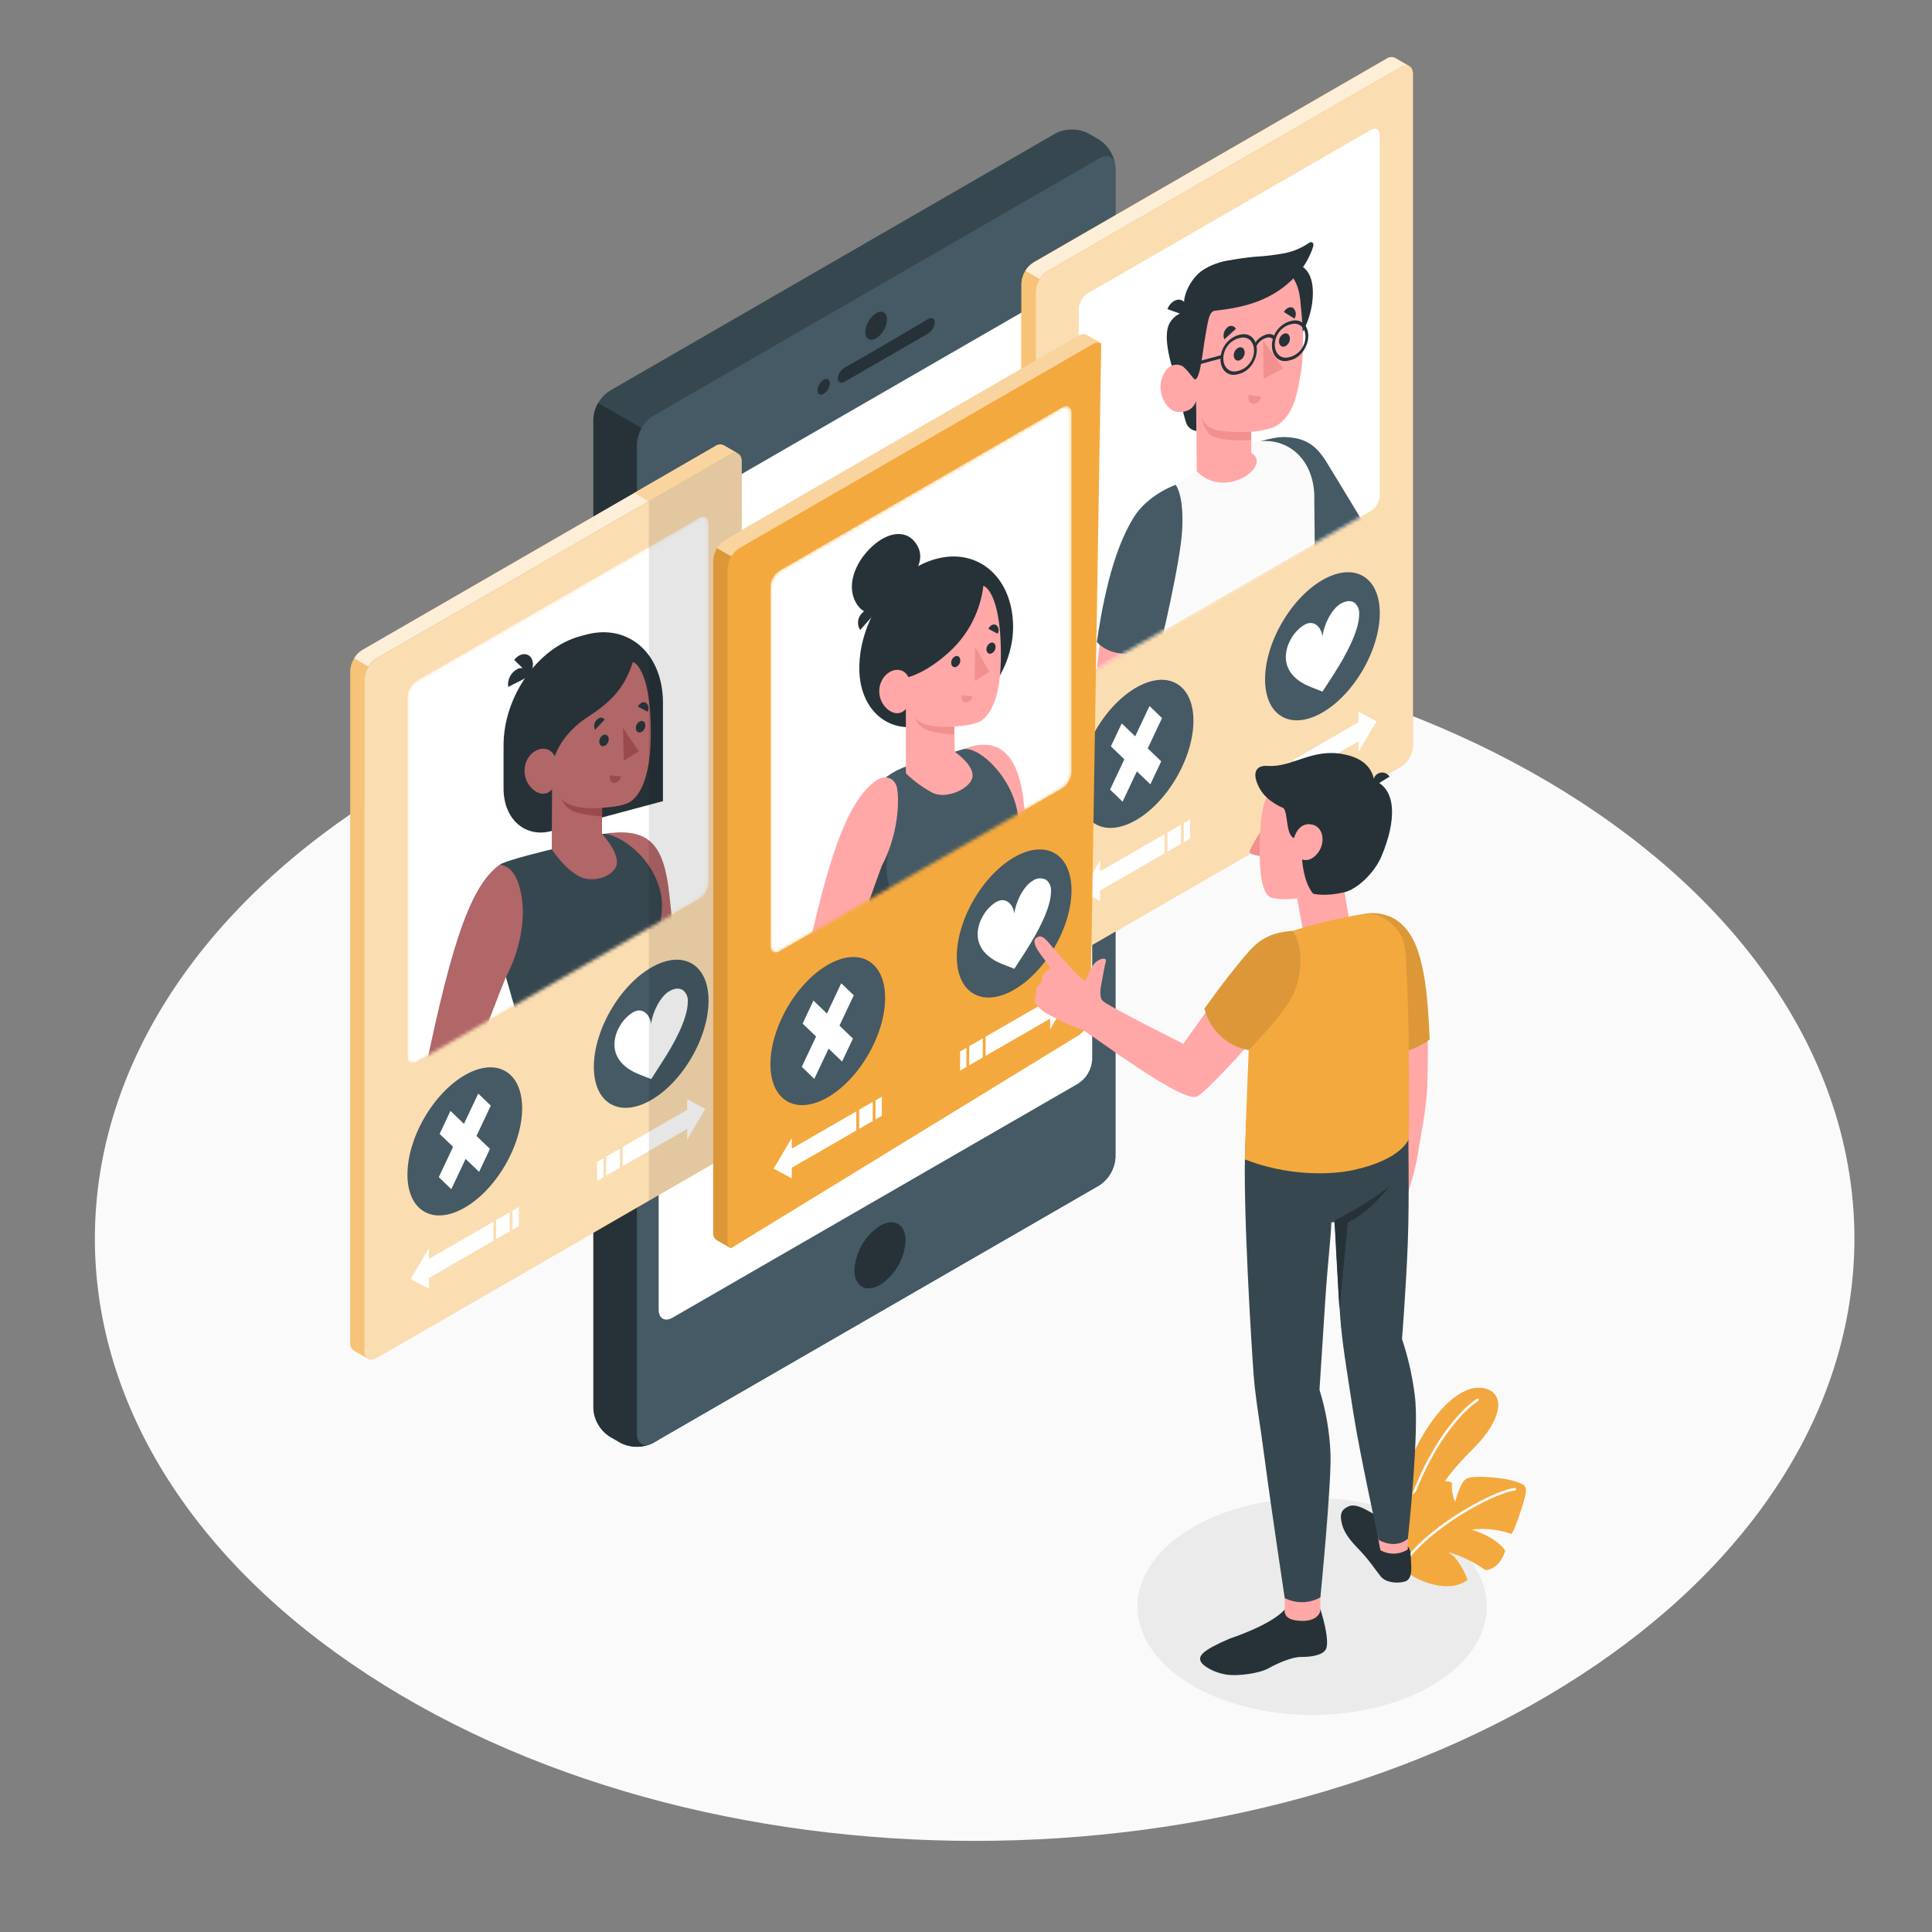 <svg width="564" height="564" viewBox="0 0 564 564" fill="none" xmlns="http://www.w3.org/2000/svg">
<rect x="0" y="0" width="564" height="564" fill="#808080" stroke="none"/>
<path d="M102.918 485.909C203.231 554.57 365.866 554.57 466.134 485.909C566.402 417.247 566.447 305.925 466.134 237.252C365.821 168.58 203.198 168.591 102.918 237.252C2.639 305.914 2.605 417.247 102.918 485.909Z" fill="#FAFAFA"/>
<path d="M383.058 500.651C411.216 500.651 434.043 486.47 434.043 468.977C434.043 451.484 411.216 437.303 383.058 437.303C354.899 437.303 332.072 451.484 332.072 468.977C332.072 486.47 354.899 500.651 383.058 500.651Z" fill="#EBEBEB"/>
<path d="M409.137 441.149C409.21 433.302 411.391 425.619 415.454 418.905C420.845 409.745 427.952 403.609 433.93 405.481C439.502 407.218 438.273 414.776 429.903 422.999C424.038 428.775 418.082 436.107 415.363 444.431L410.66 455.215L409.137 441.149Z" fill="#F4A93E"/>
<path d="M409.137 441.149C409.21 433.302 411.391 425.619 415.454 418.905C420.845 409.745 427.952 403.609 433.93 405.481C439.502 407.218 438.273 414.776 429.903 422.999C424.038 428.775 418.082 436.107 415.363 444.431L410.66 455.215L409.137 441.149Z" fill="#F4A93E"/>
<g opacity="0.1">
<path opacity="0.1" d="M409.137 441.149C409.21 433.302 411.391 425.619 415.454 418.905C420.845 409.745 427.952 403.609 433.93 405.481C439.502 407.218 438.273 414.776 429.903 422.999C424.038 428.775 418.082 436.107 415.363 444.431L410.66 455.215L409.137 441.149Z" fill="black"/>
</g>
<path d="M410.062 444.95C410.136 444.943 410.206 444.913 410.263 444.864C410.319 444.816 410.359 444.751 410.378 444.679C413.965 430.083 423.056 414.719 431.516 408.944C431.557 408.918 431.592 408.884 431.619 408.844C431.646 408.804 431.665 408.759 431.674 408.711C431.684 408.664 431.684 408.615 431.674 408.568C431.664 408.521 431.645 408.476 431.618 408.436C431.561 408.359 431.477 408.306 431.382 408.289C431.288 408.272 431.19 408.293 431.11 408.346C422.515 414.212 413.299 429.778 409.678 444.51C409.658 444.602 409.675 444.699 409.726 444.779C409.776 444.86 409.857 444.917 409.949 444.938C409.985 444.951 410.024 444.955 410.062 444.95Z" fill="white"/>
<path d="M409.08 457.697C411.904 460.199 415.334 461.918 419.029 462.683C425.402 464.082 428.414 461.171 428.414 461.171C428.414 461.171 426.248 454.99 422.695 453.084C426.595 454.201 430.276 455.975 433.58 458.329C433.58 458.329 437.506 458.622 439.423 452.689C439.423 452.689 437.314 448.944 429.621 446.53C433.519 446.056 437.474 446.481 441.183 447.771C441.691 447.996 444.341 440.382 445.21 436.852C446.079 433.321 444.646 433.265 441.905 432.34C439.164 431.415 429.7 430.4 427.861 431.821C426.023 433.242 424.827 438.442 424.827 438.442C423.995 436.686 423.671 434.733 423.891 432.802C421.981 432.13 419.911 432.055 417.958 432.588C414.754 433.49 414.867 435.036 414.731 437.314C414.583 439.606 414.762 441.908 415.262 444.15C415.262 444.15 413.209 442.153 413.547 435.25C413.547 435.25 409.103 438.634 407.219 441.634C405.335 444.635 405.279 452.813 409.08 457.697Z" fill="#F4A93E"/>
<path d="M409.058 458.058C409.126 458.064 409.194 458.051 409.254 458.019C409.314 457.987 409.364 457.938 409.396 457.878C415.228 447.399 435.273 436.029 442.266 435.092C442.314 435.087 442.359 435.072 442.4 435.048C442.442 435.024 442.477 434.993 442.506 434.955C442.534 434.917 442.555 434.873 442.566 434.827C442.577 434.781 442.579 434.733 442.571 434.686C442.565 434.639 442.55 434.593 442.527 434.551C442.503 434.509 442.472 434.473 442.434 434.443C442.396 434.414 442.353 434.392 442.307 434.38C442.261 434.367 442.212 434.364 442.165 434.37C435.058 435.318 414.687 446.88 408.765 457.517C408.741 457.558 408.725 457.604 408.719 457.652C408.713 457.699 408.716 457.747 408.729 457.793C408.741 457.84 408.763 457.883 408.792 457.921C408.822 457.958 408.858 457.99 408.9 458.013C408.947 458.044 409.002 458.059 409.058 458.058Z" fill="white"/>
<path d="M181.19 421.218L177.964 419.357C176.584 418.46 175.436 417.249 174.613 415.824C173.789 414.399 173.314 412.8 173.227 411.156V122.309C173.315 120.665 173.79 119.064 174.614 117.637C175.437 116.21 176.585 114.998 177.964 114.098L308.18 38.916C309.65 38.176 311.273 37.791 312.918 37.791C314.563 37.791 316.186 38.176 317.656 38.916L320.882 40.778C322.261 41.678 323.409 42.89 324.232 44.317C325.055 45.744 325.531 47.344 325.619 48.989V337.836C325.531 339.481 325.055 341.082 324.232 342.509C323.409 343.935 322.261 345.148 320.882 346.048L190.632 421.218C189.168 421.958 187.551 422.343 185.911 422.343C184.271 422.343 182.654 421.958 181.19 421.218Z" fill="#37474F"/>
<path d="M192.278 127.826L174.614 117.674C173.76 119.086 173.282 120.694 173.227 122.344V411.157C173.314 412.8 173.789 414.4 174.613 415.825C175.436 417.25 176.584 418.46 177.964 419.357L181.19 421.219C182.658 421.964 184.281 422.352 185.928 422.352C187.574 422.352 189.197 421.964 190.665 421.219L192.278 420.294V127.826Z" fill="#263238"/>
<path d="M185.928 129.642V418.489C185.928 421.512 188.048 422.73 190.665 421.219L320.882 346.049C322.261 345.149 323.409 343.936 324.232 342.509C325.055 341.083 325.531 339.482 325.619 337.837V48.99C325.619 45.967 323.499 44.749 320.882 46.249L190.631 121.43C189.258 122.334 188.117 123.548 187.3 124.975C186.483 126.401 186.013 128 185.928 129.642Z" fill="#455A64"/>
<path d="M196.339 150.025L314.779 81.668C317.035 80.382 318.84 81.431 318.84 84.015V309.276C318.759 310.683 318.349 312.052 317.644 313.272C316.939 314.493 315.958 315.531 314.779 316.304L196.339 384.66C194.083 385.958 192.278 384.909 192.278 382.314V157.086C192.354 155.673 192.761 154.298 193.467 153.072C194.172 151.845 195.156 150.801 196.339 150.025Z" fill="white"/>
<path d="M255.774 91.437C257.522 90.421 258.943 91.245 258.943 93.275C258.883 94.375 258.564 95.446 258.014 96.4C257.463 97.354 256.696 98.166 255.774 98.769C254.014 99.784 252.593 98.96 252.593 96.941C252.652 95.838 252.971 94.765 253.524 93.808C254.077 92.852 254.848 92.039 255.774 91.437Z" fill="#263238"/>
<path d="M246.603 107.297C253.055 103.732 264.561 96.885 270.923 93.14C272.051 92.508 272.874 92.948 272.874 94.121C272.825 94.781 272.622 95.419 272.281 95.985C271.94 96.552 271.471 97.03 270.912 97.381L246.558 111.448C245.43 112.079 244.584 111.628 244.584 110.455C244.641 109.805 244.855 109.178 245.206 108.628C245.558 108.078 246.037 107.621 246.603 107.297Z" fill="#263238"/>
<path d="M240.444 110.848C241.437 110.284 242.238 110.746 242.238 111.874C242.205 112.495 242.025 113.098 241.713 113.636C241.401 114.173 240.967 114.629 240.444 114.965C239.463 115.54 238.662 115.078 238.662 113.939C238.697 113.32 238.876 112.718 239.185 112.181C239.495 111.644 239.926 111.188 240.444 110.848Z" fill="#263238"/>
<path d="M256.901 357.824C261.03 355.444 264.369 357.373 264.369 362.144C264.231 364.738 263.483 367.263 262.185 369.513C260.888 371.763 259.077 373.675 256.901 375.094C252.773 377.474 249.423 375.545 249.423 370.773C249.565 368.179 250.317 365.655 251.616 363.406C252.915 361.156 254.726 359.244 256.901 357.824Z" fill="#263238"/>
<path d="M411.461 19.322L407.276 16.92C406.875 16.727 406.428 16.647 405.985 16.689C405.542 16.73 405.118 16.892 404.76 17.157L301.695 76.636C300.667 77.308 299.811 78.212 299.198 79.277C298.584 80.341 298.23 81.534 298.164 82.761V278.807C298.122 279.237 298.192 279.67 298.365 280.065C298.539 280.461 298.812 280.804 299.157 281.063L303.331 283.477L404.715 221.325C405.744 220.653 406.599 219.748 407.213 218.684C407.826 217.62 408.18 216.426 408.246 215.2L411.461 19.322Z" fill="#F4A93E"/>
<path d="M303.308 283.478L299.202 281.098C298.854 280.84 298.58 280.497 298.405 280.101C298.231 279.706 298.164 279.271 298.209 278.842V82.761C298.253 81.457 298.642 80.188 299.337 79.084L303.511 81.498C302.812 82.6 302.422 83.87 302.383 85.175V281.233C302.337 281.655 302.398 282.081 302.559 282.473C302.721 282.865 302.978 283.211 303.308 283.478Z" fill="#F4A93E"/>
<path opacity="0.3" d="M303.308 283.478L299.202 281.098C298.854 280.84 298.58 280.497 298.405 280.101C298.231 279.706 298.164 279.271 298.209 278.842V82.761C298.253 81.457 298.642 80.188 299.337 79.084L303.511 81.498C302.812 82.6 302.422 83.87 302.383 85.175V281.233C302.337 281.655 302.398 282.081 302.559 282.473C302.721 282.865 302.978 283.211 303.308 283.478Z" fill="white"/>
<path d="M305.88 79.061L408.946 19.559C410.897 18.431 412.476 19.345 412.476 21.601V217.704C412.41 218.93 412.056 220.124 411.443 221.188C410.83 222.253 409.974 223.157 408.946 223.829L305.892 283.331C303.929 284.459 302.35 283.545 302.35 281.289V85.175C302.416 83.95 302.771 82.759 303.384 81.696C303.998 80.634 304.853 79.731 305.88 79.061Z" fill="#F4A93E"/>
<path opacity="0.6" d="M305.88 79.061L408.946 19.559C410.897 18.431 412.476 19.345 412.476 21.601V217.704C412.41 218.93 412.056 220.124 411.443 221.188C410.83 222.253 409.974 223.157 408.946 223.829L305.892 283.331C303.929 284.459 302.35 283.545 302.35 281.289V85.175C302.416 83.95 302.771 82.759 303.384 81.696C303.998 80.634 304.853 79.731 305.88 79.061Z" fill="white"/>
<path d="M407.264 16.92L411.302 19.255C410.912 19.111 410.492 19.065 410.079 19.12C409.666 19.175 409.273 19.329 408.933 19.571L305.868 79.061C304.888 79.667 304.07 80.504 303.488 81.498L299.314 79.084C299.893 78.084 300.711 77.243 301.695 76.636L404.749 17.146C405.106 16.879 405.53 16.717 405.974 16.678C406.418 16.638 406.865 16.722 407.264 16.92Z" fill="#F4A93E"/>
<path opacity="0.8" d="M407.264 16.92L411.302 19.255C410.912 19.111 410.492 19.065 410.079 19.12C409.666 19.175 409.273 19.329 408.933 19.571L305.868 79.061C304.888 79.667 304.07 80.504 303.488 81.498L299.314 79.084C299.893 78.084 300.711 77.243 301.695 76.636L404.749 17.146C405.106 16.879 405.53 16.717 405.974 16.678C406.418 16.638 406.865 16.722 407.264 16.92Z" fill="white"/>
<path d="M343.491 226.909C350.029 215.584 350.028 203.344 343.489 199.569C336.95 195.793 326.349 201.913 319.811 213.238C313.273 224.562 313.274 236.803 319.812 240.578C326.351 244.353 336.952 238.233 343.491 226.909Z" fill="#455A64"/>
<path d="M338.986 222.26L335.05 218.47L339.235 209.627L335.569 206.107L331.395 214.951L327.458 211.172L324.3 217.872L328.225 221.663L324.052 230.506L327.706 234.025L331.88 225.182L335.817 228.961L338.986 222.26Z" fill="white"/>
<path d="M397.89 195.501C404.428 184.176 404.427 171.936 397.889 168.16C391.35 164.385 380.749 170.505 374.21 181.829C367.672 193.154 367.673 205.394 374.212 209.17C380.751 212.945 391.352 206.825 397.89 195.501Z" fill="#455A64"/>
<path d="M396.774 179.352C396.837 178.721 396.747 178.084 396.511 177.494C396.276 176.905 395.902 176.382 395.421 175.968C394.439 175.269 392.995 175.302 391.405 176.216C388.664 177.795 386.408 182.556 386.058 185.815C385.72 182.95 383.464 180.796 380.723 182.431C379.012 183.504 377.624 185.021 376.707 186.819C375.869 188.323 375.405 190.006 375.354 191.726C375.354 196.633 379.29 199.227 382.595 200.536L386.07 201.901L389.555 196.52C392.838 191.343 396.774 184.202 396.774 179.352Z" fill="white"/>
<path d="M344.762 246.334L340.803 248.623V243.04L344.762 240.75V246.334Z" fill="white"/>
<path d="M339.968 243.512L321.131 254.386V251.272L315.852 260.229L321.131 263.083V259.969L339.968 249.095V243.512Z" fill="white"/>
<path d="M347.424 244.787L345.597 245.847V240.275L347.424 239.203V244.787Z" fill="white"/>
<path d="M372.928 224.483L376.898 222.193V227.777L372.928 230.067V224.483Z" fill="white"/>
<path d="M377.722 227.303L396.559 216.429V219.531L401.838 210.586L396.559 207.732V210.846L377.722 221.72V227.303Z" fill="white"/>
<path d="M370.266 226.029L372.104 224.969V230.541L370.266 231.601V226.029Z" fill="white"/>
<path d="M317.577 85.615L400.112 37.968C401.59 37.111 402.797 37.799 402.797 39.514V144.575C402.747 145.505 402.478 146.41 402.011 147.216C401.545 148.022 400.894 148.705 400.112 149.212L317.577 196.779C316.099 197.637 314.903 196.937 314.903 195.234V90.24C314.956 89.314 315.226 88.413 315.69 87.609C316.154 86.806 316.801 86.123 317.577 85.615Z" fill="white"/>
<mask id="mask0_78_723" style="mask-type:alpha" maskUnits="userSpaceOnUse" x="314" y="37" width="89" height="161">
<path d="M317.577 85.615L400.112 37.968C401.59 37.111 402.797 37.799 402.797 39.514V144.575C402.747 145.505 402.478 146.41 402.011 147.216C401.545 148.022 400.894 148.705 400.112 149.212L317.577 196.779C316.099 197.637 314.903 196.937 314.903 195.234V90.24C314.956 89.314 315.226 88.413 315.69 87.609C316.154 86.806 316.801 86.123 317.577 85.615Z" fill="white"/>
</mask>
<g mask="url(#mask0_78_723)">
<path d="M375.251 130.012C375.251 130.012 381.737 128.005 387.14 136.532C390.817 142.33 403.654 164.337 403.654 164.337C403.654 164.337 428.639 151.151 430.026 149.358C431.414 147.564 431.346 144.112 431.56 142.217C431.91 139.059 430.748 136.341 430.59 135.201C430.297 133.216 433.151 133.103 434.572 135.867C435.599 137.875 435.7 140.176 436.569 140.198C437.829 139.313 439.003 138.313 440.077 137.209C441.622 135.517 444.42 132.697 446.54 133.081C446.901 133.164 447.228 133.354 447.479 133.626C447.73 133.897 447.894 134.238 447.95 134.603C448.011 135.769 448.278 136.915 448.74 137.987C449.084 138.394 449.365 138.851 449.575 139.341C449.642 140.069 449.642 140.801 449.575 141.529C449.665 142.578 450.703 143.018 450.827 144.045C450.785 144.835 450.694 145.623 450.556 146.402C450.556 146.91 450.725 147.35 450.714 147.857C450.605 148.9 450.153 149.876 449.428 150.632C447.319 153.097 444.814 155.193 442.017 156.836C439.761 158.325 436.738 159.645 434.121 161.044C431.504 162.442 402.131 184.991 398.183 182.352C394.235 179.712 374.619 151.061 374.619 151.061C370.152 138.427 375.251 130.012 375.251 130.012Z" fill="#FFA8A7"/>
<path d="M363.858 130.205C363.858 130.205 371.01 127.306 375.646 127.61C380.282 127.915 383.722 129.223 387.118 134.694C391.63 141.992 399.176 154.603 399.176 154.603C395.987 161.16 390.897 166.604 384.568 170.226L370.728 149.336L363.858 130.205Z" fill="#455A64"/>
<path d="M341.174 142.838C338.782 144.755 337.018 147.344 336.109 150.272C335.051 153.806 334.534 157.479 334.575 161.168V184.913L334.271 229.852C349.341 234.985 368.494 230.461 384.568 212.594C384.568 212.594 383.677 155.066 383.677 145.669C383.677 145.241 383.677 144.812 383.677 144.372C383.102 131.051 371.596 124.869 360.271 131.276L350.762 136.645L341.208 142.838H341.174Z" fill="#FAFAFA"/>
<path d="M351.483 93.973C351.483 104.125 358.601 110.408 367.366 108.051C376.13 105.693 383.259 95.586 383.259 85.491C383.259 75.395 375.679 75.339 366.903 77.707C358.127 80.076 351.483 83.832 351.483 93.973Z" fill="#263238"/>
<path d="M343.193 110.002C343.193 110.002 345.528 122.072 346.476 123.91C346.757 124.443 347.168 124.898 347.671 125.231C348.173 125.564 348.751 125.765 349.352 125.817L349.183 116.928L343.193 110.002Z" fill="#263238"/>
<path d="M346.126 91.029C345.2 91.178 344.318 91.525 343.539 92.047C342.76 92.569 342.103 93.253 341.614 94.052C339.685 96.838 340.756 103.674 343.159 110.002L347.57 109.404L346.126 91.029Z" fill="#263238"/>
<path d="M348.923 109.056C348.043 109.902 346.78 108.277 345.686 107.251C344.592 106.224 341.038 105.378 339.268 110.172C337.497 114.966 340.824 119.975 343.633 120.245C348.461 120.696 349.183 116.929 349.183 116.929L349.352 137.538C357.451 146.133 371.641 136.003 365.268 132.202V126.077C367.487 125.885 369.676 125.431 371.788 124.723C375.33 123.133 377.563 119.309 378.646 114.571C380.372 106.98 381.037 101.035 379.56 87.421C377.958 72.486 362.47 76.479 354.112 84.792C345.754 93.106 348.923 109.056 348.923 109.056Z" fill="#FFA8A7"/>
<path d="M356.289 104.905C356.291 103.372 356.765 101.877 357.648 100.624C358.53 99.37 359.776 98.419 361.218 97.9L361.985 97.697C364.704 96.963 366.904 98.926 366.904 102.062C366.904 105.198 364.704 108.345 361.985 109.078L361.218 109.281C358.5 110.003 356.289 108.04 356.289 104.905ZM361.218 98.858C360.018 99.29 358.981 100.083 358.248 101.126C357.515 102.17 357.123 103.415 357.124 104.69C357.124 107.296 358.962 108.92 361.218 108.322L361.985 108.119C363.185 107.686 364.221 106.893 364.954 105.85C365.686 104.806 366.08 103.563 366.08 102.288C366.08 99.682 364.241 98.046 361.985 98.655L361.218 98.858Z" fill="#263238"/>
<path d="M371.314 100.889C371.314 99.354 371.787 97.857 372.67 96.601C373.552 95.346 374.8 94.393 376.244 93.873L377 93.67C379.718 92.948 381.929 94.899 381.929 98.035C381.929 101.171 379.673 104.318 377 105.051L376.244 105.254C373.525 106.033 371.314 104.025 371.314 100.889ZM376.244 94.832C375.045 95.265 374.008 96.057 373.276 97.101C372.543 98.144 372.15 99.388 372.149 100.663C372.149 103.269 373.988 104.893 376.244 104.295L377 104.092C378.2 103.66 379.237 102.868 379.97 101.824C380.703 100.781 381.095 99.536 381.094 98.261C381.094 95.655 379.267 94.031 377 94.628L376.244 94.832Z" fill="#263238"/>
<path d="M366.847 100.955C367.383 99.888 368.32 99.077 369.453 98.699C369.822 98.523 370.236 98.464 370.639 98.53C371.043 98.597 371.416 98.786 371.709 99.071L372.374 98.316C372 97.92 371.511 97.652 370.977 97.551C370.442 97.45 369.889 97.52 369.396 97.752C368.689 97.989 368.035 98.364 367.473 98.856C366.912 99.348 366.454 99.947 366.125 100.617L366.847 100.955Z" fill="#263238"/>
<path d="M346.272 107.385L356.752 104.576V103.617L346.272 106.426V107.385Z" fill="#263238"/>
<path d="M348.923 110.769C348.483 110.905 346.791 108.118 345.685 107.25C344.163 106.054 346.125 91.029 346.125 91.029C344.366 87.149 347.614 81.294 351.021 78.914C353.455 77.347 356.205 76.338 359.075 75.959C361.511 75.508 363.948 75.169 366.362 74.944C369.326 74.788 372.277 74.434 375.194 73.884C377.695 73.35 380.068 72.331 382.176 70.883C382.887 70.387 383.609 70.883 383.383 71.831C383.179 72.608 382.899 73.363 382.548 74.087C381.923 75.55 381.136 76.938 380.202 78.226C379.169 79.571 378.038 80.838 376.818 82.016C370.287 88.198 362.03 89.912 354.755 90.691C353.119 90.871 352.769 92.8 351.878 98.045C351.066 102.704 350.412 110.341 348.923 110.769Z" fill="#263238"/>
<path d="M346.137 92.146L340.79 90.24C341.546 88.266 343.362 87.082 344.84 87.6C346.317 88.119 346.893 90.24 346.137 92.146Z" fill="#263238"/>
<path d="M365.245 126.076C365.245 126.076 357.349 126.358 354.552 125.4C352.88 124.817 351.503 123.602 350.717 122.016C351.099 123.683 351.842 125.246 352.894 126.595C354.924 129.043 365.245 128.479 365.245 128.479V126.076Z" fill="#F28F8F"/>
<path d="M363.35 102.897C363.359 103.403 363.211 103.899 362.926 104.317C362.641 104.735 362.234 105.054 361.76 105.232C360.88 105.457 360.169 104.792 360.169 103.743C360.161 103.238 360.31 102.744 360.595 102.328C360.88 101.912 361.287 101.594 361.76 101.419C362.64 101.182 363.35 101.848 363.35 102.897Z" fill="#263238"/>
<path d="M360.79 95.993L357.406 99.072C357.172 98.496 357.122 97.861 357.263 97.255C357.405 96.649 357.73 96.102 358.195 95.688C358.361 95.488 358.574 95.333 358.815 95.237C359.056 95.14 359.317 95.105 359.575 95.136C359.833 95.166 360.079 95.26 360.292 95.41C360.504 95.56 360.675 95.76 360.79 95.993Z" fill="#263238"/>
<path d="M364.535 115.258L368.156 115.856C368.052 116.431 367.748 116.952 367.298 117.325C366.849 117.699 366.281 117.901 365.696 117.897C364.693 117.739 364.174 116.555 364.535 115.258Z" fill="#F28F8F"/>
<path d="M377.879 93.015L374.788 91.087C375.42 89.959 376.627 89.361 377.484 89.891C377.915 90.277 378.192 90.805 378.265 91.379C378.337 91.953 378.2 92.534 377.879 93.015Z" fill="#263238"/>
<path d="M376.559 98.834C376.568 99.34 376.42 99.836 376.135 100.254C375.85 100.672 375.443 100.992 374.969 101.169C374.089 101.395 373.378 100.729 373.378 99.68C373.37 99.176 373.519 98.681 373.804 98.265C374.089 97.849 374.496 97.531 374.969 97.356C375.849 97.12 376.559 97.785 376.559 98.834Z" fill="#263238"/>
<path d="M368.708 99.467L368.888 110.544L374.585 107.566L368.708 99.467Z" fill="#F28F8F"/>
<path d="M318.761 210.779C322.145 165.004 328.913 148.592 340.023 143.775C343.87 146.652 344.806 160.109 340.779 170.329C340.779 170.329 332.116 200.841 331.62 211.219C331.375 220.87 331.972 230.525 333.402 240.073C333.47 240.648 333.662 241.202 333.964 241.696C334.265 242.191 334.67 242.614 335.151 242.938C337.587 244.528 337.407 246.829 339.177 249.018C340.542 250.721 341.817 251.026 341.558 251.657C341.291 252.306 340.809 252.842 340.192 253.176C339.575 253.509 338.862 253.618 338.174 253.485C337.083 253.136 336.066 252.589 335.173 251.872C335.878 254.272 336.939 256.553 338.32 258.64C341.501 263.49 341.343 266.75 333.898 267.855C329.24 268.543 325.845 265.599 323.498 253.958C322.821 250.574 321.242 244.528 320.565 240.163C318.659 227.665 318.219 218.156 318.761 210.779Z" fill="#FFA8A7"/>
<path d="M343.193 141.529C343.193 141.529 335.071 144.372 330.965 151.027C326.859 157.682 322.945 168.376 320.204 187.382C320.204 187.382 325.348 194.41 338.748 188.51C338.748 188.51 344.591 164.27 345.11 154.67C345.674 144.282 343.193 141.529 343.193 141.529Z" fill="#455A64"/>
</g>
<path d="M107.351 396.616L103.245 394.236C102.899 393.978 102.626 393.634 102.452 393.239C102.278 392.843 102.21 392.41 102.253 391.98V195.889C102.3 194.589 102.689 193.324 103.381 192.223L107.566 194.637C106.862 195.737 106.472 197.008 106.438 198.314V394.36C106.391 394.783 106.45 395.21 106.609 395.604C106.769 395.998 107.024 396.346 107.351 396.616Z" fill="#F4A93E"/>
<path opacity="0.3" d="M107.351 396.616L103.245 394.236C102.899 393.978 102.626 393.634 102.452 393.239C102.278 392.843 102.21 392.41 102.253 391.98V195.889C102.3 194.589 102.689 193.324 103.381 192.223L107.566 194.637C106.862 195.737 106.472 197.008 106.438 198.314V394.36C106.391 394.783 106.45 395.21 106.609 395.604C106.769 395.998 107.024 396.346 107.351 396.616Z" fill="white"/>
<path d="M109.923 192.188L212.989 132.686C214.94 131.558 216.519 132.483 216.519 134.728V330.786C216.453 332.012 216.099 333.206 215.486 334.27C214.872 335.334 214.017 336.239 212.989 336.911L109.934 396.401C107.983 397.529 106.393 396.616 106.393 394.36V198.313C106.458 197.087 106.812 195.893 107.426 194.829C108.039 193.765 108.895 192.86 109.923 192.188Z" fill="#F4A93E"/>
<path opacity="0.6" d="M109.923 192.188L212.989 132.686C214.94 131.558 216.519 132.483 216.519 134.728V330.786C216.453 332.012 216.099 333.206 215.486 334.27C214.872 335.334 214.017 336.239 212.989 336.911L109.934 396.401C107.983 397.529 106.393 396.616 106.393 394.36V198.313C106.458 197.087 106.812 195.893 107.426 194.829C108.039 193.765 108.895 192.86 109.923 192.188Z" fill="white"/>
<path d="M211.308 130.036L215.346 132.371C214.956 132.228 214.536 132.184 214.125 132.243C213.713 132.302 213.323 132.462 212.989 132.709L109.923 192.189C108.931 192.788 108.108 193.631 107.532 194.636L103.358 192.222C103.934 191.217 104.752 190.371 105.738 189.763L208.793 130.273C209.151 130.009 209.575 129.848 210.019 129.809C210.462 129.769 210.908 129.851 211.308 130.047V130.036Z" fill="#F4A93E"/>
<path opacity="0.8" d="M211.308 130.036L215.346 132.371C214.956 132.228 214.536 132.184 214.125 132.243C213.713 132.302 213.323 132.462 212.989 132.709L109.923 192.189C108.931 192.788 108.108 193.631 107.532 194.636L103.358 192.222C103.934 191.217 104.752 190.371 105.738 189.763L208.793 130.273C209.151 130.009 209.575 129.848 210.019 129.809C210.462 129.769 210.908 129.851 211.308 130.047V130.036Z" fill="white"/>
<path d="M147.527 340.036C154.065 328.712 154.064 316.471 147.525 312.696C140.986 308.921 130.385 315.04 123.847 326.365C117.309 337.689 117.31 349.93 123.849 353.705C130.387 357.48 140.989 351.361 147.527 340.036Z" fill="#455A64"/>
<path d="M143.03 335.388L139.094 331.609L143.279 322.765L139.613 319.246L135.439 328.09L131.502 324.3L128.344 331.011L132.269 334.79L128.096 343.633L131.75 347.153L135.924 338.309L139.861 342.099L143.03 335.388Z" fill="white"/>
<path d="M201.943 308.62C208.481 297.295 208.48 285.055 201.941 281.28C195.402 277.504 184.801 283.624 178.263 294.948C171.725 306.273 171.726 318.514 178.265 322.289C184.803 326.064 195.405 319.944 201.943 308.62Z" fill="#455A64"/>
<path d="M200.784 292.422C200.84 291.8 200.747 291.173 200.512 290.594C200.276 290.015 199.905 289.501 199.43 289.095C198.449 288.395 197.005 288.418 195.415 289.343C192.674 290.911 190.418 295.682 190.079 298.931C189.73 296.077 187.474 293.923 184.733 295.547C183.026 296.624 181.639 298.139 180.717 299.935C179.879 301.434 179.414 303.113 179.363 304.83C179.363 309.737 183.3 312.332 186.605 313.64L190.091 315.016L193.565 309.624C196.881 304.481 200.784 297.329 200.784 292.422Z" fill="white"/>
<path d="M148.805 359.459L144.846 361.748V356.165L148.805 353.875V359.459Z" fill="white"/>
<path d="M144.011 356.651L125.185 367.525V364.411L119.895 373.368L125.185 376.21V373.097L144.011 362.223V356.651Z" fill="white"/>
<path d="M151.467 357.925L149.64 358.986V353.402L151.467 352.342V357.925Z" fill="white"/>
<path d="M176.972 337.621L180.942 335.32V340.904L176.972 343.194V337.621Z" fill="white"/>
<path d="M181.766 340.43L200.603 329.556V332.669L205.882 323.713L200.603 320.859V323.972L181.766 334.846V340.43Z" fill="white"/>
<path d="M174.31 339.156L176.148 338.096V343.679L174.31 344.74V339.156Z" fill="white"/>
<mask id="mask1_78_723" style="mask-type:alpha" maskUnits="userSpaceOnUse" x="118" y="150" width="89" height="161">
<path d="M121.621 198.753L204.168 151.152C205.657 150.294 206.853 150.994 206.853 152.697V257.77C206.8 258.699 206.53 259.603 206.063 260.409C205.597 261.214 204.948 261.898 204.168 262.406L121.632 309.974C120.155 310.82 118.959 310.132 118.959 308.418V203.389C119.007 202.462 119.273 201.559 119.736 200.753C120.198 199.948 120.844 199.263 121.621 198.753Z" fill="white"/>
</mask>
<g mask="url(#mask1_78_723)">
<path d="M121.621 198.753L204.168 151.152C205.657 150.294 206.853 150.994 206.853 152.697V257.77C206.8 258.699 206.53 259.603 206.063 260.409C205.597 261.214 204.948 261.898 204.168 262.406L121.632 309.974C120.155 310.82 118.959 310.132 118.959 308.418V203.389C119.007 202.462 119.273 201.559 119.736 200.753C120.198 199.948 120.844 199.263 121.621 198.753Z" fill="white"/>
<path d="M187.248 304.097C177.299 260.444 165.331 252.525 175.968 243.445C188.376 241.55 193.125 245.441 195.031 258.233C195.967 264.482 197.986 290.652 200.524 300.431C202.78 309.027 205.758 319.664 209.097 325.811C209.37 326.327 209.763 326.77 210.241 327.103C210.72 327.437 211.271 327.651 211.85 327.729C214.963 328.169 215.877 329.917 218.415 331.214C220.389 332.218 221.855 331.959 221.799 332.658C221.651 333.432 221.272 334.143 220.713 334.696C220.153 335.25 219.438 335.621 218.663 335.76C217.421 335.888 216.166 335.804 214.952 335.512C216.445 337.48 218.279 339.164 220.366 340.487C225.239 343.634 226.006 346.713 218.313 350.83C213.474 353.414 208.939 352.15 202.938 342.337C200.616 338.712 198.59 334.906 196.881 330.955C192.719 320.352 188.906 311.114 187.248 304.097Z" fill="#B16668"/>
<path d="M193.531 233.878L160.999 242.598C153.273 244.673 147.001 239.112 147.001 230.19V217.613C147.001 203.31 157.04 189.029 169.426 185.713L171.106 185.262C183.514 181.945 193.531 190.845 193.531 205.148V233.878Z" fill="#263238"/>
<path d="M154.536 197.004C155.856 195.244 155.946 192.83 154.728 191.635C153.51 190.439 151.445 190.879 150.114 192.639L154.536 197.004Z" fill="#263238"/>
<path d="M154.738 197.274C154.69 196.849 154.535 196.443 154.288 196.093C154.041 195.744 153.71 195.463 153.325 195.276C152.94 195.089 152.514 195.003 152.086 195.025C151.659 195.047 151.244 195.176 150.88 195.401C149.989 195.903 149.271 196.663 148.82 197.582C148.369 198.5 148.206 199.533 148.354 200.545L154.738 197.274Z" fill="#263238"/>
<path d="M161.112 247.922C161.112 247.922 147.576 251.125 145.895 252.434C155.731 262.969 147.688 285.225 147.688 285.225L153.148 304.232C148.337 312.262 144.573 320.875 141.947 329.86C138.687 340.655 136.6 348.776 134.051 381.285C146.955 391.561 189.943 380.326 200.874 360.857C200.874 360.857 197.489 339.538 193.169 319.742C189.988 305.292 186.852 297.475 187.631 292.263C193.384 270.245 193.835 264.763 192.82 260.465C189.943 248.384 178.596 242.733 175.798 243.489L161.112 247.922Z" fill="#37474F"/>
<path d="M184.766 193.225C187.225 194.24 190.271 200.557 189.966 215.604C189.707 228.351 186.153 232.434 184.326 233.821C182.499 235.209 179.103 235.57 175.742 235.829V243.432C175.742 243.432 180.378 248.406 180.085 251.971C179.791 255.535 173.396 258.073 169.064 255.829C164.733 253.584 161.078 247.933 161.078 247.933L161.157 230.415C161.157 230.415 159.183 233.156 155.844 230.674C154.439 229.553 153.503 227.948 153.217 226.173C152.931 224.398 153.317 222.581 154.299 221.075C156.453 217.973 160.424 217.601 161.958 220.782C161.958 220.782 163.819 214.318 171.534 209.332C178.539 204.82 182.329 200.782 184.766 193.225Z" fill="#B16668"/>
<path d="M177.704 215.706C177.727 216.145 177.613 216.579 177.379 216.951C177.145 217.322 176.801 217.612 176.396 217.781C175.64 218.03 174.986 217.499 174.952 216.586C174.929 216.148 175.041 215.715 175.273 215.343C175.505 214.972 175.846 214.681 176.249 214.51C177.016 214.319 177.671 214.804 177.704 215.706Z" fill="#263238"/>
<path d="M178.077 226.355L181.28 226.671C181.199 227.177 180.949 227.64 180.569 227.985C180.19 228.329 179.705 228.534 179.194 228.566C178.314 228.476 177.806 227.483 178.077 226.355Z" fill="#9A4A4D"/>
<path d="M189.03 207.777L186.232 206.288C186.74 205.228 187.778 204.698 188.556 205.16C188.939 205.465 189.198 205.898 189.285 206.38C189.372 206.861 189.281 207.358 189.03 207.777Z" fill="#263238"/>
<path d="M173.711 213.067L176.509 210.078C175.99 209.288 174.952 209.322 174.185 210.145C173.813 210.523 173.568 211.007 173.483 211.531C173.398 212.054 173.478 212.591 173.711 213.067Z" fill="#263238"/>
<path d="M188.376 211.691C188.393 212.129 188.277 212.562 188.044 212.932C187.81 213.303 187.47 213.594 187.067 213.767C186.3 214.015 185.657 213.485 185.612 212.639C185.594 212.2 185.709 211.765 185.943 211.393C186.177 211.02 186.517 210.727 186.921 210.552C187.699 210.248 188.376 210.789 188.376 211.691Z" fill="#263238"/>
<path d="M181.867 212.525L182.093 222.057L186.469 219.327L181.867 212.525Z" fill="#9A4A4D"/>
<path d="M175.776 235.83C172.245 236.236 164.981 235.83 163.853 232.762C164.248 234.214 165.153 235.475 166.402 236.315C168.568 237.872 175.776 238.368 175.776 238.368V235.83Z" fill="#9A4A4D"/>
<path d="M150.509 295.039L160.435 307.661L153.148 304.221L150.509 295.039Z" fill="#263238"/>
<path d="M122.478 320.587C130.882 278.648 136.702 258.84 145.895 252.422C150.509 252.884 151.907 259.021 152.392 262.517C153.272 268.812 151.772 277.588 147.689 285.213C147.689 285.213 136.228 313.3 134.277 324.456C132.562 334.213 130.622 346.429 130.724 354.416C130.696 355.728 131.181 356.999 132.077 357.958C134.333 360.214 134.333 362.47 135.788 365.143C136.916 367.264 138.168 367.839 137.819 368.527C137.479 369.166 136.911 369.655 136.227 369.895C135.544 370.135 134.796 370.11 134.13 369.824C133.068 369.215 132.125 368.42 131.344 367.478C131.724 370.239 132.483 372.934 133.6 375.487C136.127 381.375 135.506 384.883 127.836 384.601C123.042 384.42 120.019 380.608 119.297 367.467C118.951 362.567 118.909 357.651 119.173 352.746C120.154 339.785 120.899 328.472 122.478 320.587Z" fill="#B16668"/>
</g>
<path opacity="0.1" d="M189.425 350.513L212.989 336.91C214.017 336.238 214.873 335.333 215.486 334.269C216.099 333.205 216.453 332.011 216.519 330.785V134.727C216.519 132.471 214.94 131.569 212.989 132.685L189.425 146.3V350.513Z" fill="black"/>
<path d="M189.424 146.301L212.977 132.697C213.315 132.454 213.708 132.297 214.121 132.24C214.533 132.183 214.954 132.228 215.346 132.37L211.307 130.035C210.907 129.84 210.462 129.757 210.018 129.797C209.575 129.837 209.151 129.997 208.792 130.261L185.239 143.876L189.424 146.301Z" fill="#F4A93E"/>
<path opacity="0.5" d="M189.424 146.301L212.977 132.697C213.315 132.454 213.708 132.297 214.121 132.24C214.533 132.183 214.954 132.228 215.346 132.37L211.307 130.035C210.907 129.84 210.462 129.757 210.018 129.797C209.575 129.837 209.151 129.997 208.792 130.261L185.239 143.876L189.424 146.301Z" fill="white"/>
<path d="M321.48 100.256L317.295 97.831C316.895 97.638 316.449 97.558 316.007 97.598C315.564 97.638 315.14 97.796 314.78 98.056L211.715 157.558C210.687 158.228 209.832 159.131 209.219 160.193C208.605 161.255 208.251 162.447 208.184 163.672V359.741C208.14 360.171 208.208 360.605 208.382 361C208.556 361.396 208.83 361.739 209.177 361.997L213.35 364.411L314.769 302.303C315.796 301.633 316.651 300.731 317.265 299.668C317.878 298.606 318.233 297.414 318.299 296.19L321.48 100.256Z" fill="#F4A93E"/>
<path opacity="0.1" d="M213.317 364.411L209.211 362.087C208.864 361.83 208.59 361.486 208.416 361.091C208.242 360.695 208.174 360.261 208.218 359.831V163.684C208.26 162.383 208.65 161.117 209.346 160.018L213.52 162.431C212.821 163.534 212.431 164.804 212.392 166.109V362.166C212.347 362.588 212.408 363.014 212.57 363.406C212.731 363.798 212.988 364.143 213.317 364.411Z" fill="black"/>
<path opacity="0.5" d="M317.273 97.831L321.311 100.166C320.919 100.023 320.499 99.979 320.086 100.036C319.673 100.093 319.281 100.25 318.942 100.493L215.877 159.984C214.896 160.593 214.079 161.434 213.497 162.431L209.323 160.017C209.899 159.015 210.717 158.173 211.703 157.57L314.712 98.068C315.071 97.804 315.495 97.643 315.938 97.603C316.382 97.564 316.828 97.646 317.228 97.842L317.273 97.831Z" fill="white"/>
<path d="M253.487 307.833C260.025 296.508 260.024 284.268 253.485 280.492C246.946 276.717 236.345 282.837 229.807 294.161C223.269 305.486 223.27 317.726 229.808 321.502C236.347 325.277 246.948 319.157 253.487 307.833Z" fill="#455A64"/>
<path d="M248.995 303.183L245.059 299.404L249.243 290.56L245.577 287.041L241.404 295.885L237.467 292.094L234.309 298.806L238.234 302.585L234.061 311.428L237.715 314.948L241.889 306.115L245.826 309.894L248.995 303.183Z" fill="white"/>
<path d="M307.897 276.425C314.435 265.1 314.434 252.86 307.895 249.084C301.356 245.309 290.755 251.429 284.217 262.753C277.679 274.078 277.68 286.318 284.219 290.094C290.758 293.869 301.359 287.749 307.897 276.425Z" fill="#455A64"/>
<path d="M306.816 260.217C306.873 259.595 306.779 258.968 306.544 258.389C306.308 257.81 305.938 257.296 305.463 256.889C304.842 256.533 304.131 256.367 303.418 256.411C302.704 256.455 302.019 256.708 301.447 257.138C298.706 258.706 296.45 263.477 296.1 266.726C295.762 263.872 293.506 261.717 290.765 263.342C289.056 264.422 287.669 265.941 286.749 267.741C285.911 269.24 285.447 270.919 285.396 272.636C285.396 277.543 289.332 280.138 292.637 281.457L296.112 282.822L299.597 277.43C302.846 272.275 306.816 265.135 306.816 260.217Z" fill="white"/>
<path d="M254.771 327.255L250.812 329.545V323.962L254.771 321.672V327.255Z" fill="white"/>
<path d="M249.976 324.445L231.138 335.319V332.206L225.859 341.162L231.138 344.005V340.892L249.976 330.018V324.445Z" fill="white"/>
<path d="M257.432 325.72L255.594 326.781V321.197L257.432 320.137V325.72Z" fill="white"/>
<path d="M282.937 305.417L286.896 303.127V308.699L282.937 310.989V305.417Z" fill="white"/>
<path d="M287.73 308.226L306.568 297.352V300.465L311.847 291.509L306.568 288.666V291.768L287.73 302.642V308.226Z" fill="white"/>
<path d="M280.274 306.951L282.113 305.891V311.474L280.274 312.535V306.951Z" fill="white"/>
<mask id="mask2_78_723" style="mask-type:alpha" maskUnits="userSpaceOnUse" x="224" y="118" width="89" height="161">
<path d="M227.586 166.548L310.122 118.89C311.599 118.033 312.806 118.732 312.806 120.435V225.509C312.754 226.438 312.483 227.341 312.017 228.147C311.551 228.952 310.901 229.637 310.122 230.145L227.586 277.712C226.108 278.558 224.901 277.87 224.901 276.167V171.184C224.954 170.255 225.224 169.351 225.691 168.546C226.157 167.74 226.806 167.056 227.586 166.548Z" fill="white"/>
</mask>
<g mask="url(#mask2_78_723)">
<path d="M227.586 166.548L310.122 118.89C311.599 118.033 312.806 118.732 312.806 120.435V225.509C312.754 226.438 312.483 227.341 312.017 228.147C311.551 228.952 310.901 229.637 310.122 230.145L227.586 277.712C226.108 278.558 224.901 277.87 224.901 276.167V171.184C224.954 170.255 225.224 169.351 225.691 168.546C226.157 167.74 226.806 167.056 227.586 166.548Z" fill="white"/>
<path d="M291.362 274.882C282.102 234.274 271.51 227.089 281.402 218.629C291.554 214.76 296.833 220.287 298.604 232.165C299.473 237.986 301.357 262.339 303.725 271.442C305.801 279.44 308.598 289.343 311.7 295.062C311.953 295.543 312.317 295.956 312.763 296.266C313.209 296.576 313.722 296.775 314.261 296.845C317.16 297.262 318.006 298.898 320.363 300.093C322.213 301.03 323.578 300.793 323.488 301.447C323.35 302.166 322.997 302.826 322.475 303.34C321.953 303.854 321.288 304.197 320.566 304.323C319.412 304.449 318.243 304.373 317.115 304.098C318.505 305.929 320.213 307.496 322.157 308.722C326.669 311.655 327.436 314.52 320.239 318.356C315.727 320.758 311.52 319.585 305.936 310.46C303.771 307.088 301.885 303.546 300.296 299.868C296.416 289.998 292.863 281.425 291.362 274.882Z" fill="#FFA8A7"/>
<path d="M265.08 223.535C255.007 227.032 254.308 232.83 251.781 239.643C249.946 244.488 249.779 249.807 251.307 254.758L258.369 276.359C255.528 282.754 253.156 289.348 251.274 296.088C268.882 302.721 290.866 290.865 296.157 281.165C296.382 279.348 295.029 265.982 294.183 257.24C297.285 247.426 298.097 241.515 296.788 235.932C294.408 225.509 284.933 217.297 280.76 218.831L265.08 223.535Z" fill="#455A64"/>
<path d="M277.093 209.65L269.671 211.68C259.327 214.5 250.901 207.168 250.856 195.189C250.799 180.886 260.805 166.56 273.19 163.176C285.598 159.792 295.671 168.647 295.75 182.938C295.784 194.873 287.437 206.83 277.093 209.65Z" fill="#263238"/>
<path d="M267.393 158.641C270.596 163.232 267.201 167.868 262.475 172.831C257.748 177.795 253.507 181.212 250.303 176.622C247.1 172.031 248.871 165.477 253.586 160.514C258.301 155.55 264.189 154.05 267.393 158.641Z" fill="#263238"/>
<path d="M255.842 178.585L251.094 183.92C250.607 183.168 250.392 182.273 250.485 181.383C250.577 180.492 250.971 179.66 251.601 179.025C252.91 177.558 254.816 177.355 255.842 178.585Z" fill="#263238"/>
<path d="M287.077 170.992C289.457 171.962 292.412 178.042 292.175 192.537C291.972 204.821 288.554 208.78 286.829 210.123C285.103 211.465 281.786 211.837 278.549 212.097L278.729 219.474C278.729 219.474 284.178 223.162 283.918 226.603C283.659 230.043 276.361 233.551 272.165 231.408C269.422 229.922 266.888 228.078 264.629 225.926C264.568 225.866 264.52 225.794 264.489 225.714C264.458 225.634 264.444 225.549 264.449 225.463V206.942C264.449 206.942 262.554 209.592 259.317 207.224C257.954 206.152 257.044 204.609 256.764 202.898C256.484 201.188 256.855 199.435 257.805 197.985C259.869 194.985 263.705 194.601 265.182 197.658C265.182 197.658 270.348 196.53 277.195 190.247C282.687 185.218 286.194 178.386 287.077 170.992Z" fill="#FFA8A7"/>
<path d="M280.33 192.695C280.353 193.118 280.245 193.537 280.021 193.896C279.797 194.255 279.468 194.537 279.078 194.703C278.345 194.951 277.713 194.432 277.68 193.575C277.657 193.152 277.765 192.733 277.989 192.374C278.213 192.014 278.542 191.733 278.932 191.567C279.665 191.319 280.297 191.826 280.33 192.695Z" fill="#263238"/>
<path d="M280.726 202.961L283.828 203.254C283.752 203.742 283.511 204.189 283.146 204.522C282.781 204.854 282.313 205.051 281.82 205.082C280.963 205.003 280.478 204.044 280.726 202.961Z" fill="#F28F8F"/>
<path d="M291.238 184.992L288.531 183.571C289.028 182.544 290.02 182.037 290.787 182.443C291.165 182.736 291.421 183.159 291.504 183.63C291.587 184.102 291.493 184.587 291.238 184.992Z" fill="#263238"/>
<path d="M290.629 188.771C290.652 189.195 290.545 189.616 290.321 189.977C290.097 190.339 289.767 190.622 289.377 190.79C288.644 191.027 288.012 190.519 287.967 189.662C287.947 189.239 288.056 188.819 288.28 188.458C288.503 188.098 288.831 187.814 289.219 187.643C289.964 187.395 290.584 187.903 290.629 188.771Z" fill="#263238"/>
<path d="M284.628 188.77L284.583 198.797L288.802 196.135L284.628 188.77Z" fill="#F28F8F"/>
<path d="M278.549 212.063C275.165 212.481 268.126 212.063 267.021 209.176C267.416 210.561 268.292 211.761 269.491 212.56C271.589 214.049 278.605 214.5 278.605 214.5L278.549 212.063Z" fill="#F28F8F"/>
<path d="M269.592 293.279C263.806 293.279 260.14 287.481 261.696 280.443C261.764 280.172 261.82 279.935 261.877 279.755C263.005 276.303 265.441 276.066 265.441 276.066C263.185 274.938 262.057 272.231 261.55 269.298L258.91 255.593C258.65 253.155 258.833 250.69 259.452 248.317L252.368 240.76L251.071 242.17C249.987 246.306 250.085 250.663 251.353 254.747L258.369 276.359C255.487 282.738 253.114 289.335 251.274 296.088C264.246 300.972 279.586 295.817 288.892 288.891C282.836 291.684 276.261 293.179 269.592 293.279Z" fill="#37474F"/>
<path d="M233.248 290.403C241.076 251.363 247.156 233.879 255.718 227.889C258.493 225.949 261.482 227.133 261.933 230.393C262.757 236.247 261.279 245.644 257.421 252.739C257.421 252.739 246.006 283.623 244.178 294.012C242.588 303.093 240.794 314.463 240.873 321.896C240.849 323.117 241.302 324.299 242.137 325.19C244.235 327.243 244.235 329.352 245.588 331.879C246.649 333.853 247.844 334.383 247.483 334.981C247.168 335.565 246.649 336.012 246.024 336.237C245.4 336.462 244.715 336.448 244.099 336.199C243.103 335.638 242.219 334.896 241.494 334.011C241.836 336.579 242.531 339.088 243.558 341.467C245.904 346.938 245.329 350.209 238.189 349.95C233.677 349.781 230.913 346.239 230.293 334C229.952 329.458 229.892 324.9 230.112 320.351C231.094 308.27 231.782 297.791 233.248 290.403Z" fill="#FFA8A7"/>
</g>
<path d="M416.661 317.091C417.563 283.488 414.867 275.434 405.922 269.275L402.459 288.767C402.459 288.767 406.531 311.711 406.091 319.359C405.708 326.07 405.065 334.474 403.474 339.899C403.171 340.841 402.538 341.642 401.692 342.155C399.436 343.577 398.5 345.043 396.774 346.837C395.432 348.247 394.292 348.596 394.518 349.093C394.784 349.578 395.22 349.949 395.742 350.134C396.264 350.32 396.836 350.306 397.349 350.097C398.49 349.639 399.573 349.048 400.575 348.337C399.784 350.382 398.668 352.287 397.27 353.977C394.078 357.902 393.886 360.305 400.384 360.361C404.422 360.361 407.648 357.902 410.693 349.002C411.872 345.737 412.822 342.394 413.536 338.997C415.025 330.21 416.514 322.494 416.661 317.091Z" fill="#FFA8A7"/>
<path d="M398.398 266.727C402.662 266.106 408.471 266.997 412.216 273.709C415.961 280.42 416.886 291.949 417.36 303.432C417.36 303.432 409.915 309.658 400.982 306.59L398.398 266.727Z" fill="#F4A93E"/>
<path opacity="0.1" d="M398.398 266.727C402.662 266.106 408.471 266.997 412.216 273.709C415.961 280.42 416.886 291.949 417.36 303.432C417.36 303.432 409.915 309.658 400.982 306.59L398.398 266.727Z" fill="black"/>
<path d="M410.964 451.549C411.641 451.797 411.811 453.094 411.912 455.666C411.991 457.606 412.408 461.001 410.13 461.678C407.851 462.355 404.49 462.005 403.057 460.178C401.241 457.922 400.012 455.88 397.417 453.083C395.161 450.669 392.725 448.402 391.777 445.018C390.954 441.949 391.642 440.618 393.729 439.727C396.605 438.498 401.128 442.502 403.384 443.111C405.358 443.675 410.288 451.289 410.964 451.549Z" fill="#263238"/>
<path d="M410.964 449.169V452.327C409.781 453.086 408.412 453.507 407.007 453.545C405.601 453.583 404.212 453.236 402.989 452.541C402.854 452.248 402.166 448.029 402.166 448.029L410.964 449.169Z" fill="#FFA8A7"/>
<path d="M385.426 469.721C385.426 469.721 386.328 472.462 386.813 474.853C387.208 476.759 387.761 479.952 387.095 481.384C386.43 482.817 383.824 483.742 379.786 483.708C377.169 483.708 373.097 485.468 370.3 487.024C367.502 488.581 361.433 489.28 358.388 488.908C354.79 488.491 351.067 486.404 350.492 484.926C349.917 483.448 350.684 481.892 359.144 478.282C359.223 478.282 370.909 474.447 375.003 469.924L385.426 469.721Z" fill="#263238"/>
<path d="M385.427 466.303C385.427 466.303 385.427 468.649 385.427 469.98C385.427 471.311 383.859 473.364 379.787 473.172C376.91 473.071 374.902 472.292 375.015 469.924V466.54L385.427 466.303Z" fill="#FFA8A7"/>
<path d="M413.006 407.32C412.313 401.736 411.066 396.234 409.284 390.897C409.284 390.897 410.412 376.729 410.953 363.306C411.54 348.788 410.953 330.594 411.201 326.928C411.201 326.928 364.378 317.464 363.543 334.237C362.709 351.011 365.393 393.705 365.946 401.071C366.499 408.437 367.773 414.957 369.33 426.903C370.887 438.848 375.038 466.518 375.038 466.518C376.658 467.344 378.458 467.757 380.276 467.72C382.094 467.682 383.875 467.196 385.46 466.304C385.46 466.304 388.754 432.768 388.404 424.263C388.143 417.964 387.062 411.727 385.19 405.707C385.19 405.707 386.07 391.878 386.859 379.854C387.649 367.829 388.472 362.043 388.653 356.809L389.657 356.312C389.657 356.312 390.683 377.067 391.236 384.433C391.788 391.799 392.962 398.86 395.094 412.554C396.943 424.421 402.459 449.541 402.459 449.541C407.806 452.44 410.998 449.169 410.998 449.169C410.998 449.169 414.45 417.63 413.006 407.32Z" fill="#37474F"/>
<path d="M388.618 356.808C388.618 356.808 399.977 351.168 405.662 346.16C405.662 346.16 400.383 353.605 393.457 356.899C393.457 356.899 390.987 382.673 390.998 382.166L389.577 356.763L388.618 356.808Z" fill="#263238"/>
<path d="M378.512 261.413L381.275 276.663L395.059 275.659L392.161 258.367L378.512 261.413Z" fill="#FFA8A7"/>
<path d="M409.6 274.544C408.235 270.393 402.978 265.881 397.711 266.863C389.893 268.187 382.189 270.11 374.666 272.615C369.849 274.341 365.45 278.504 365.055 294.352C365.055 294.352 363.442 331.305 363.408 338.457C375.512 343.239 388.1 343.093 395.06 341.57C409.532 338.412 411.28 332.399 411.28 332.399C411.28 332.399 411.472 305.835 411.032 294.352C410.671 284.606 410.592 277.387 409.6 274.544Z" fill="#F4A93E"/>
<path d="M367.886 242.869C367.886 242.869 364.389 248.43 364.818 248.961C365.246 249.491 367.908 249.919 367.908 249.919L367.886 242.869Z" fill="#F28F8F"/>
<path d="M377.586 227.46C370.299 229.164 368.258 232.435 367.829 244.076C367.378 256.236 368.709 260.026 370.345 261.627C371.473 262.755 377.44 262.755 380.44 261.864C384.196 260.736 392.668 257.521 396.525 251.317C401.037 244.031 402.087 234.251 396.965 230.371C389.746 224.911 380.542 226.727 377.586 227.46Z" fill="#FFA8A7"/>
<path d="M367.909 230.484C370.052 234.15 374.677 235.898 374.677 235.898C376.076 237.489 375.309 243.693 377.756 244.674C377.756 244.674 378.817 240.162 382.618 240.636C386.419 241.11 387.062 245.96 384.727 248.972C382.392 251.984 380.125 250.889 380.125 250.889C380.125 250.889 380.396 257.308 383.317 260.883C383.317 260.883 386.577 261.854 392.499 260.455C396.143 259.586 401.207 254.894 403.272 250.01C407.648 239.666 407.784 230.439 401.162 227.822C400.339 223.118 396.583 221.054 392.319 220.208C383.159 218.313 377.249 224.043 370.187 223.592C366.16 223.253 365.405 226.198 367.909 230.484Z" fill="#263238"/>
<path d="M401.32 229.401L405.64 226.716C405.284 226.144 404.715 225.735 404.058 225.582C403.401 225.429 402.71 225.543 402.137 225.899C401.565 226.255 401.157 226.824 401.003 227.48C400.85 228.137 400.964 228.828 401.32 229.401Z" fill="#263238"/>
<path d="M375.241 272.863C370.818 273.538 366.8 275.824 363.961 279.282C359.821 284.369 345.45 304.707 345.45 304.707C345.45 304.707 322.89 293.427 321.83 292.107C320.769 290.787 321.345 288.069 321.649 286.591C321.954 285.113 322.461 281.797 322.777 280.872C323.353 279.259 320.961 279.688 319.551 281.199C318.141 282.711 317.509 285.711 316.81 286.185C316.111 286.659 310.753 280.545 308.147 277.556C305.541 274.567 304.334 272.514 302.586 273.732C301.334 274.623 302.146 276.383 304.007 278.932C304.879 280.008 305.681 281.138 306.41 282.316C306.636 282.767 305.947 283.139 305.677 283.376C305.169 283.827 304.278 284.572 304.21 285.271C304.22 285.649 304.197 286.026 304.143 286.399C303.895 287.245 302.845 287.64 302.552 288.475C302.338 289.073 302.552 289.738 302.451 290.37C302.372 290.776 302.157 291.137 302.078 291.498C302.054 291.901 302.116 292.305 302.26 292.682C302.404 293.059 302.627 293.402 302.913 293.686C304.741 295.852 307.233 296.687 309.625 298.006C311.621 299.134 313.674 299.597 315.964 300.612C318.254 301.627 345.292 322.382 349.522 320.059C353.752 317.735 374.834 293.28 374.834 293.28C382.008 281.797 375.241 272.863 375.241 272.863Z" fill="#FFA8A7"/>
<path d="M377.215 271.746C374.271 272.084 369.319 272.31 364.593 277.736C358.953 284.075 351.609 294.43 351.609 294.43C352.364 297.482 353.983 300.251 356.272 302.405C358.561 304.56 361.422 306.009 364.514 306.579C364.514 306.579 374.666 296.235 377.429 290.539C380.193 284.842 380.678 275.593 377.215 271.746Z" fill="#F4A93E"/>
<path opacity="0.1" d="M377.215 271.746C374.271 272.084 369.319 272.31 364.593 277.736C358.953 284.075 351.609 294.43 351.609 294.43C352.364 297.482 353.983 300.251 356.272 302.405C358.561 304.56 361.422 306.009 364.514 306.579C364.514 306.579 374.666 296.235 377.429 290.539C380.193 284.842 380.678 275.593 377.215 271.746Z" fill="black"/>
</svg>
